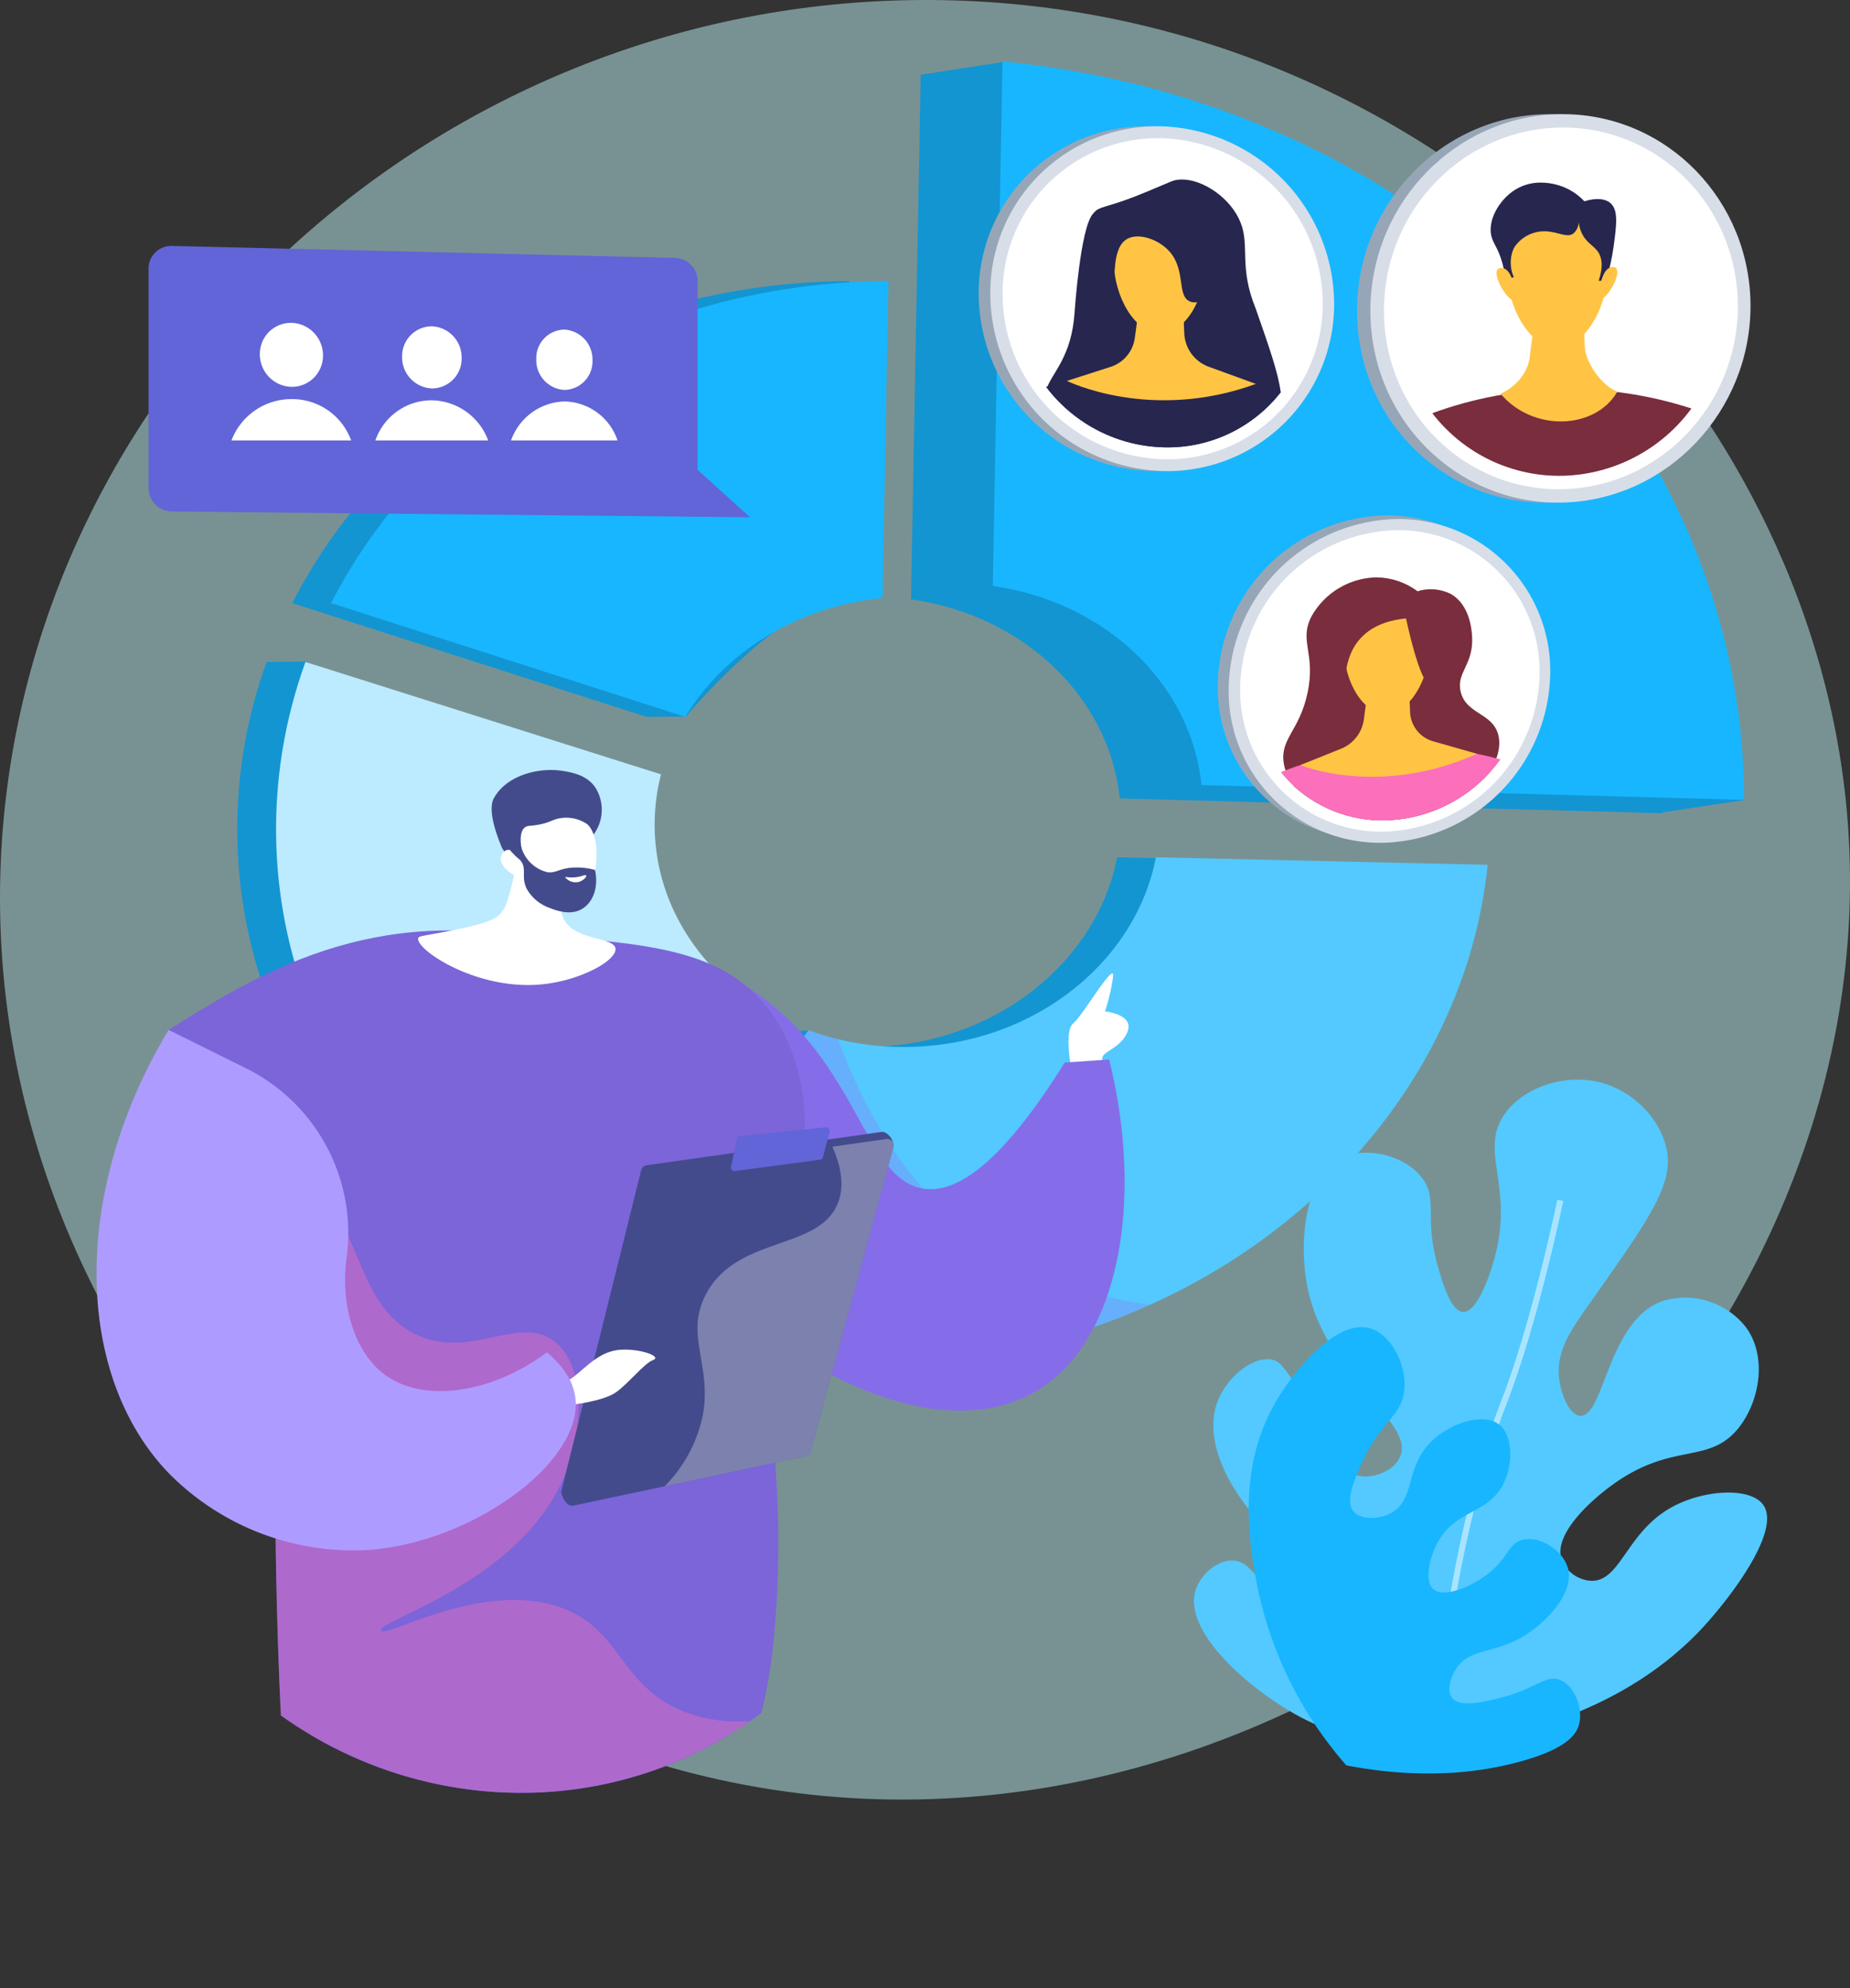 <svg xmlns="http://www.w3.org/2000/svg" xmlns:xlink="http://www.w3.org/1999/xlink" width="302.696" height="325.154" viewBox="0 0 302.696 325.154"><rect x="0" y="0" width="302.696" height="325.154" fill="#333333" stroke="none"/><defs><clipPath id="a"><rect width="302.696" height="325.154" fill="none"/></clipPath><clipPath id="c"><rect width="302.696" height="294.281" fill="none"/></clipPath><clipPath id="d"><rect width="20.119" height="86.851" transform="translate(235.658 196.205)" fill="none"/></clipPath><clipPath id="e"><rect width="87.313" height="54.425" transform="translate(100.809 168.477)" fill="none"/></clipPath><clipPath id="f"><path d="M137.106,169.94a44.027,44.027,0,0,1-4.83-1.463L100.809,214.4a110.428,110.428,0,0,0,87.313-1.013c-11.894-1.7-22.513-5.949-30.992-13.034-9.659-8.072-15.924-19.3-20.024-30.412" fill="none"/></clipPath><linearGradient id="g" x1="-0.906" y1="1.964" x2="-0.896" y2="1.964" gradientUnits="objectBoundingBox"><stop offset="0" stop-color="#e38ddd"/><stop offset="0.004" stop-color="#e38ddd"/><stop offset="1" stop-color="#9571f6"/></linearGradient><clipPath id="h"><path d="M224.9,94.425a12.466,12.466,0,0,0-10.276,6.295c-2.2,4.178.737,6-.7,12.649-1.321,6.122-4.408,7.352-3.9,11.281a8.05,8.05,0,0,0,1.739,3.961,21.487,21.487,0,0,0,16.074,5.487,23.858,23.858,0,0,0,15.864-7.72c1.07-1.787,2.025-4.149,1.418-6.306-.991-3.528-5.245-3.28-6.126-6.953-.758-3.166,2.147-4.392,1.871-9.034-.054-.908-.31-5.206-3.544-6.989a7.32,7.32,0,0,0-5.386-.409,11.4,11.4,0,0,0-6.674-2.269c-.121,0-.243,0-.366.007" fill="none"/></clipPath><linearGradient id="i" x1="-4.118" y1="5.003" x2="-4.098" y2="5.003" gradientUnits="objectBoundingBox"><stop offset="0" stop-color="#ab316d"/><stop offset="1" stop-color="#792d3d"/></linearGradient><clipPath id="j"><path d="M209.568,126.272a21.394,21.394,0,0,0,18.28,7.826,24.019,24.019,0,0,0,17.662-9.91,55.047,55.047,0,0,0-14.768-2.018,57.487,57.487,0,0,0-21.174,4.1" fill="none"/></clipPath><linearGradient id="k" x1="-5.831" y1="16.321" x2="-5.803" y2="16.321" gradientUnits="objectBoundingBox"><stop offset="0" stop-color="#ff9085"/><stop offset="1" stop-color="#fb6fbb"/></linearGradient><clipPath id="l"><path d="M223.967,111.526l-.82,6.164a6.018,6.018,0,0,1-3.714,4.742l-6.676,2.683s12.778,5.343,28.915-1.844l-7.357-2.1a5.166,5.166,0,0,1-3.6-4.785l-.21-5.205Z" fill="none"/></clipPath><linearGradient id="m" x1="-7.331" y1="11.02" x2="-7.297" y2="11.02" gradientUnits="objectBoundingBox"><stop offset="0" stop-color="#f36f56"/><stop offset="0.004" stop-color="#f36f56"/><stop offset="1" stop-color="#ffc444"/></linearGradient><clipPath id="n"><path d="M226.97,97.926c-3.872.164-7.027,3.149-7.027,8.361s3.155,10.635,7.027,10.417c3.849-.216,6.954-5.934,6.954-11.092,0-5.012-2.929-7.694-6.625-7.693-.109,0-.219,0-.329.007" fill="none"/></clipPath><linearGradient id="o" x1="-10.384" y1="13.602" x2="-10.336" y2="13.602" xlink:href="#m"/><clipPath id="p"><path d="M220.31,96.164c-3.568,1.338-4.938,6.123-4.969,10.133-.036,4.787,2.225,9.027,3.684,8.624,1.639-.452-.111-6.482,3.573-10.528,2.194-2.41,5.361-3.059,7.452-3.262,1.934,8.719,3.321,11.16,4.324,11.049,2.116-.235,2.613-9.885-1.317-12.635-.886-.62.658-2.455-3.279-2.677-5.061-.285-6.677-.979-8.049-.979a3.874,3.874,0,0,0-1.419.275" fill="none"/></clipPath><linearGradient id="q" x1="-8.491" y1="8.753" x2="-8.451" y2="8.753" xlink:href="#i"/><clipPath id="s"><path d="M234.348,67.564A26.2,26.2,0,0,0,255.91,77.8a26.955,26.955,0,0,0,20.841-11,65.081,65.081,0,0,0-42.4.767" fill="none"/></clipPath><linearGradient id="t" x1="-5.527" y1="18.125" x2="-5.503" y2="18.125" xlink:href="#i"/><clipPath id="u"><path d="M251.321,50.48l-.97,7.369c-.281,4.684-4.828,6.537-4.828,6.537,5.338,6.332,15.542,5.851,19.11-.341-2.466-.884-5.23-4.695-5.338-7.395l-.249-6.266Z" fill="none"/></clipPath><linearGradient id="v" x1="-12.775" y1="13.45" x2="-12.723" y2="13.45" xlink:href="#m"/><clipPath id="w"><path d="M254.871,34.278c-4.577.012-8.306,3.448-8.306,9.712s3.729,12.932,8.306,12.858c4.551-.075,8.222-6.8,8.222-13s-3.658-9.573-8.2-9.572h-.024" fill="none"/></clipPath><linearGradient id="x" x1="-9.695" y1="14.524" x2="-9.655" y2="14.524" xlink:href="#m"/><clipPath id="y"><path d="M247.391,31.377C245.179,33,243.445,36.034,244,38.536c.295,1.323,1.1,1.914,1.81,4.471a17.106,17.106,0,0,1,.506,2.566l1.373-.233a5.838,5.838,0,0,1,0-4.769,5.883,5.883,0,0,1,5.324-2.739c2.11.132,3.376,1.115,4.434.344a2.561,2.561,0,0,0,.856-1.827,5.817,5.817,0,0,0,.427,1.6c.788,1.826,2.119,2.2,2.844,3.4.488.812.806,2.174,0,4.583l1.205-.085a33.773,33.773,0,0,0,1.249-5.612c.47-3.479.793-5.874-.541-7.036-.265-.232-1.44-1.15-4.252-.279a9.63,9.63,0,0,0-4.186-2.615,10.039,10.039,0,0,0-2.917-.447,7.879,7.879,0,0,0-4.743,1.513" fill="none"/></clipPath><linearGradient id="z" x1="-12.678" y1="12.635" x2="-12.626" y2="12.635" gradientUnits="objectBoundingBox"><stop offset="0" stop-color="#444b8c"/><stop offset="0.996" stop-color="#26264f"/><stop offset="1" stop-color="#26264f"/></linearGradient><clipPath id="aa"><path d="M261.951,46.15v2.813c1.438-.552,3.731-5.024,2.131-5.279a1.273,1.273,0,0,0-.21-.017c-1.44,0-1.921,2.483-1.921,2.483" fill="none"/></clipPath><linearGradient id="ab" x1="-44.796" y1="62.064" x2="-44.625" y2="62.064" xlink:href="#m"/><clipPath id="ac"><path d="M245.42,43.84c-1.64.286.708,4.766,2.174,5.289V46.291s-.485-2.472-1.938-2.472a1.4,1.4,0,0,0-.236.021" fill="none"/></clipPath><linearGradient id="ad" x1="-41.488" y1="60.899" x2="-41.317" y2="60.899" xlink:href="#m"/><clipPath id="af"><path d="M192.444,29.432c-.611.113-.337.056-5.063,2.027-5.515,2.3-7.061,2.21-8.061,2.985a5.426,5.426,0,0,0-.561.6c-2,2.5-2.9,15.5-2.942,16.149-.5,7.107-3.584,9.686-4.525,12.239a24.938,24.938,0,0,0,19.414,9.726,23.458,23.458,0,0,0,18.839-9.007c-.374-3.083-1.878-7.38-4.1-13.719-2.779-6.841-.919-10.164-2.469-14.056-1.579-3.966-6.1-7.023-9.581-7.023a5.315,5.315,0,0,0-.954.084" fill="none"/></clipPath><linearGradient id="ag" x1="-2.86" y1="5.541" x2="-2.842" y2="5.541" xlink:href="#z"/><clipPath id="ah"><path d="M171.158,63.252a24.943,24.943,0,0,0,19.548,9.9,23.461,23.461,0,0,0,18.886-9.067,60.876,60.876,0,0,0-20.523-3.6,59.219,59.219,0,0,0-17.911,2.762" fill="none"/></clipPath><linearGradient id="ai" x1="-12.301" y1="7.108" x2="-12.234" y2="7.108" xlink:href="#z"/><clipPath id="aj"><path d="M185.679,55.254a5.78,5.78,0,0,1-3.971,4.741l-7.139,2.294s13.663,6.785,30.919.493l-7.867-2.863a6.093,6.093,0,0,1-3.852-5.409l-.226-5.569-6.986-.191Z" fill="none"/></clipPath><linearGradient id="ak" x1="-5.625" y1="13.498" x2="-5.593" y2="13.498" xlink:href="#m"/><clipPath id="al"><path d="M182.254,42.819c0,5.56,3.373,11.611,7.513,11.709,4.117.1,7.437-5.737,7.437-11.24s-3.32-8.634-7.437-8.788c-.1,0-.208-.006-.311-.006-4,0-7.2,2.907-7.2,8.325" fill="none"/></clipPath><linearGradient id="am" x1="-8.083" y1="16.315" x2="-8.037" y2="16.315" xlink:href="#m"/><clipPath id="an"><path d="M180.923,40.107c-.764,3.152.553,6.3,1.08,6.291.715-.018-.316-5.82,2.449-7.345,1.836-1.012,5.022.044,6.814,1.98,2.823,3.05,1.244,7.282,3.383,8.249,1.358.615,3.17-.562,4.039-1.436,2.711-2.728,2.341-8.669-.864-12.109a9.926,9.926,0,0,0-6.849-2.97c-.09,0-.182,0-.272,0a10.235,10.235,0,0,0-9.78,7.344" fill="none"/></clipPath><linearGradient id="ao" x1="-7.11" y1="11.097" x2="-7.07" y2="11.097" xlink:href="#z"/><clipPath id="ap"><path d="M20.452,126.544c-27.7,26.97-11.962,117.363,15.741,145.663,27.156,27.743,70.153,27.837,96.164,1.062,25.632-26.385,83.259-73.942,55.725-118.786C174.22,131.9,113.2,114.631,67.494,114.632c-20.84,0-38.5,3.593-47.042,11.912" fill="none"/></clipPath><clipPath id="aq"><path d="M82.62,260.627a239.236,239.236,0,0,0,4.572,32.53,65.381,65.381,0,0,0,32-9.4c-.043-10.064.152-19.7.524-28.876L82.62,260.627" fill="none"/></clipPath><linearGradient id="ar" x1="-1.595" y1="1.544" x2="-1.574" y2="1.544" gradientUnits="objectBoundingBox"><stop offset="0" stop-color="#aa80f9"/><stop offset="0.996" stop-color="#6165d7"/><stop offset="1" stop-color="#6165d7"/></linearGradient><clipPath id="at"><rect width="27.045" height="67.84" transform="translate(82.62 257.314)" fill="none"/></clipPath><clipPath id="au"><path d="M96.651,325.154h12.806a22.033,22.033,0,0,0,.2-3.771c-.282-11.321-6.913-17.256-10.245-24.377-3.518-7.52-4.866-19.6,4.616-39.692L82.62,260.627a224.413,224.413,0,0,0,10.643,54.925c1.14,3.428,2.285,6.565,3.388,9.6" fill="none"/></clipPath><linearGradient id="av" x1="-1.444" y1="0.965" x2="-1.424" y2="0.965" xlink:href="#ar"/><clipPath id="aw"><path d="M56.757,262.551c-4.313,5.007-5.854,11.715-5.652,21.324a67.547,67.547,0,0,0,37.729,9.213q1.977-19.991,4.114-39.649a85.623,85.623,0,0,0-8.58-.454c-18.036,0-25.11,6.662-27.611,9.566" fill="none"/></clipPath><linearGradient id="ax" x1="-0.779" y1="1.428" x2="-0.761" y2="1.428" xlink:href="#ar"/><clipPath id="az"><path d="M80.808,130.523c-1.19,2.188.877,6.977,1.195,7.835.36.971,1.087,1.336,1.738,2.09.9,1.046,2.311,2.706,4.608,5.482a17.035,17.035,0,0,1,1.086-2.744,14.944,14.944,0,0,1,2.13-3.178c2.285-2.5,3.985-1.663,5.529-3.5a6.788,6.788,0,0,0,.278-7.784c-1.406-2-3.765-2.4-5.176-2.64a12.318,12.318,0,0,0-2.063-.169c-3.656,0-7.64,1.513-9.325,4.608" fill="none"/></clipPath><linearGradient id="ba" x1="-4.107" y1="9.954" x2="-4.055" y2="9.954" gradientUnits="objectBoundingBox"><stop offset="0" stop-color="#26264f"/><stop offset="0.004" stop-color="#26264f"/><stop offset="1" stop-color="#444b8c"/></linearGradient><clipPath id="bc"><path d="M82.332,137.184a6.821,6.821,0,0,0,.44.942,11.22,11.22,0,0,0,2.313,2.5c1.272,1.465.054,2.645,1.118,4.766A6.909,6.909,0,0,0,90,148.5c.988.383,3.351,1.3,5.3.1,1.813-1.116,2.664-3.686,2.047-6.342a11.038,11.038,0,0,0-3.5-.39c-2.42.125-2.867.982-4.315.76a5.912,5.912,0,0,1-4.48-5.745c.117-1.226.875-2.056.652-2.242a.149.149,0,0,0-.1-.031c-.49,0-2.063,1.416-3.276,2.572" fill="none"/></clipPath><linearGradient id="bd" x1="-5.266" y1="12.541" x2="-5.202" y2="12.541" xlink:href="#ba"/><clipPath id="bf"><rect width="86.924" height="102.012" transform="translate(36.922 195.014)" fill="none"/></clipPath><clipPath id="bg"><path d="M111.423,279.7c-9.894-4.222-9.837-12.959-19.077-16.605-12.948-5.108-29.4,5-30.029,3.533-.7-1.626,23.466-8.014,30.327-25.989,2.608-6.83,3.285-16.827-1.63-21.044-5.862-5.029-13.976,3.058-23.09-1.443-10.48-5.176-8.669-20.273-17.606-22.8-4.734-1.339-9.775,1.614-13.4,4.44,4.57,14.272,7.847,26.859,8.084,42.461.063,4.156.021,15.769.707,32.855.444,11.076.913,17.428,4.592,19.077,3.837,1.719,7.148,4.584,16.449,1.436,6.831-2.311,12.307-1.337,25.8,0,20.115,1.994,22.75-3.664,26.692-6.02,2.567-1.534,3.788-3.841,4.6-8.273a24.62,24.62,0,0,1-12.423-1.627" fill="none"/></clipPath><linearGradient id="bh" x1="-0.115" y1="1.149" x2="-0.108" y2="1.149" xlink:href="#k"/><clipPath id="bi"><path d="M144.312,185.089l-38.526,5.468a1.049,1.049,0,0,0-.87.785L91.868,243.757c-.188.752.817,2.482,1.575,2.321l37.71-9.117a1.049,1.049,0,0,0,.795-.75l14.128-49.124c.191-.7-.93-2-1.68-2a.594.594,0,0,0-.084.006" fill="none"/></clipPath><linearGradient id="bj" x1="-0.956" y1="1.861" x2="-0.944" y2="1.861" xlink:href="#ba"/><clipPath id="bk"><path d="M145.039,186.264l-38.527,5.469a1.047,1.047,0,0,0-.87.785L92.594,244.933a1.049,1.049,0,0,0,1.235,1.279l38.052-8.075a1.044,1.044,0,0,0,.793-.751L146.2,187.577a1.05,1.05,0,0,0-1.01-1.323,1.1,1.1,0,0,0-.15.01" fill="none"/></clipPath><linearGradient id="bl" x1="-1.07" y1="1.998" x2="-1.057" y2="1.998" xlink:href="#ba"/><clipPath id="bm"><path d="M135.133,184.351l-14.079,1.441a.559.559,0,0,0-.492.443l-.959,4.6a.56.56,0,0,0,.622.67l13.961-1.86a.56.56,0,0,0,.468-.416l1.079-4.183a.56.56,0,0,0-.54-.7q-.03,0-.06,0" fill="none"/></clipPath><linearGradient id="bn" x1="-7.292" y1="19.036" x2="-7.231" y2="19.036" xlink:href="#ar"/><clipPath id="bp"><rect width="37.481" height="56.791" transform="translate(108.755 186.254)" fill="none"/></clipPath><clipPath id="bq"><path d="M24.3,43.889V79.848a3.868,3.868,0,0,0,3.874,3.8l94.542.941-8.574-7.766V45.921a3.767,3.767,0,0,0-3.664-3.745l-82.3-1.96h-.1A3.709,3.709,0,0,0,24.3,43.889" fill="none"/></clipPath><linearGradient id="br" x1="-0.571" y1="2.965" x2="-0.557" y2="2.965" xlink:href="#ar"/></defs><g clip-path="url(#a)"><g clip-path="url(#a)"><g opacity="0.47"><g clip-path="url(#c)"><path d="M156.058.068C78.569-2.22,11.448,54.005,1.307,127.78-9.781,208.443,51.244,281.021,126.333,292.645c93.4,14.459,183.988-69.187,175.853-159.929C296.058,64.349,234.827,2.394,156.058.068" fill="#c5fcff"/></g></g><path d="M233.914,285.756a43.691,43.691,0,0,1-21.1-4.942c-8.216-4.379-19.258-13.9-17.208-20.708.765-2.541,3.413-4.9,5.924-4.919,3.71-.034,4.6,5.043,11.491,10.035,1.274.923,7.861,5.692,10.739,3.629,1.43-1.026,1.656-3.534,1.241-5.389-1.211-5.422-7.986-5.665-14.958-11.027C202.979,247,196.6,236.98,199.07,229.6c1.423-4.241,5.863-7.888,9.053-7.261,1.363.269,2.3,1.279,7.117,9.632,3.951,6.856,4.874,8.875,7.069,9.362,2.26.5,5.6-.681,6.7-2.962,2.877-5.94-12.482-12.954-15.222-28.612-1.228-7.016-.254-17.666,5.947-20.486,4.192-1.906,10.566-.139,13.151,3.632,2.33,3.4.13,6.311,2.383,14.215.684,2.4,2.091,7.334,4.135,7.417,2.4.1,4.479-6.544,4.953-8.158,3.566-12.152-2.269-17.715,1.574-23.8,3-4.748,10.225-7.194,16.278-5.474,5.3,1.506,9.85,6.246,10.6,11.515.761,5.36-3.288,11.127-11.387,22.661-3.841,5.469-6.951,9.211-6.3,14.247.315,2.455,1.6,5.833,3.4,5.992,3.957.35,4.469-15.505,13.483-18.754a12.645,12.645,0,0,1,13.665,4.276c3.628,4.935,2.173,12.52-1.45,16.765-4.727,5.538-10.386,2.158-19.648,8.482-4.108,2.8-10.445,8.557-9.069,12.721a5.548,5.548,0,0,0,4.855,3.5c4.823.114,5.7-7.852,13.068-11.98,5.309-2.973,12.981-3.39,15.077-.434,2.959,4.174-5.254,14.987-9.7,19.838-5.376,5.865-18.276,17.228-44.877,19.822" fill="#53c9ff"/><g opacity="0.5"><g clip-path="url(#d)"><path d="M236.022,283.056c-1.951-13.066,4.343-40.576,9.533-53.774,5.058-12.861,9.21-32.876,9.251-33.077l.971.2c-.041.2-4.21,20.3-9.3,33.239-5.151,13.1-11.4,40.359-9.476,53.266Z" fill="#fff"/></g></g><path d="M220.3,288.7A63.566,63.566,0,0,1,205.434,257.9c-1.02-6.032-3.014-17.813,3.327-28.7,3.161-5.425,10.157-13.656,15.536-11.944,3.461,1.1,6.008,6.242,5.43,10.377-.584,4.169-4,4.856-7.139,12.123-1.162,2.689-2.481,5.842-1.108,7.433,1.147,1.329,3.971,1.337,5.994.3,4.181-2.148,2.342-7.427,6.684-11.721,3.088-3.053,8.531-4.846,11.132-2.805,2.258,1.773,2.305,6.382.738,9.6-2.51,5.149-7.922,4.189-10.889,9.838-1.317,2.506-2.083,6.181-.618,7.476,1.668,1.476,6.029-.32,8.745-2.36,3.585-2.692,3.5-5.209,5.972-5.746,2.757-.6,6.481,1.743,7.289,4.632,1.132,4.046-3.518,8.936-7.343,11.221-4.9,2.927-8.828,1.819-11.025,5.415-.807,1.319-1.466,3.415-.6,4.573,1.23,1.653,5.056.728,7.6.114,6.184-1.494,7.706-3.922,10.05-3.019,2.374.915,3.885,4.586,3.139,7.324-.414,1.521-1.852,3.948-9.859,6.105-5.6,1.509-15.108,3.069-28.186.561" fill="#18b6fe"/><path d="M105.767,117.226l6.438-.033S127.63,98.8,138.052,97.785l.966-51.819c-39.92.125-75.151,21.327-91.2,52.66Z" fill="#1395d1"/><path d="M182.778,140.191c-3.273,17.026-19.728,30.411-39.887,31-4.963.146-10.749-2.658-10.749-2.658s-5.308.276-6.217-.058L94.458,214.4a108.616,108.616,0,0,0,48.433,8.336c50.262-2.721,89.779-38.384,94.167-81.318Z" fill="#1395d1"/><path d="M84.608,209.568l6.295.205,25.461-46.263c-9.5-6.629-15.6-16.945-15.6-28.645a33.26,33.26,0,0,1,1.037-8.237L49.939,108.181l-6.308.069a80.087,80.087,0,0,0-4.811,27.332c0,31.506,18.34,58.631,45.788,73.986" fill="#1395d1"/><path d="M149.055,98.01c18.358,2.575,32.473,15.984,34.15,32.556l88.762,2.424v-.106c0-.062,13.381-2.028,13.381-2.036,0-.573-121.255-120.709-121.255-120.709l-13.449,2.083-1.59,85.788" fill="#1395d1"/><path d="M112.118,117.226c6.429-10.6,18.389-18.087,32.286-19.441l.966-51.819c-39.92.125-75.152,21.327-91.2,52.66Z" fill="#18b6fe"/><path d="M189.129,140.191c-3.273,17.026-19.728,30.411-39.887,31a45.3,45.3,0,0,1-16.966-2.716L100.809,214.4a108.616,108.616,0,0,0,48.433,8.336c50.262-2.721,89.779-38.384,94.167-81.318Z" fill="#53c9ff"/><path d="M90.96,209.568l31.756-46.058c-9.5-6.629-15.6-16.945-15.6-28.645a33.259,33.259,0,0,1,1.037-8.237L49.983,108.25a80.087,80.087,0,0,0-4.811,27.332c0,31.506,18.34,58.631,45.788,73.986" fill="#bceaff"/><path d="M162.437,95.825c18.358,2.575,32.473,15.984,34.15,32.556l88.762,2.424c0-.035,0-.07,0-.106,0-61.375-51.882-113.9-121.323-120.662Z" fill="#18b6fe"/><g opacity="0.3" style="mix-blend-mode:multiply;isolation:isolate"><g clip-path="url(#e)"><g clip-path="url(#f)"><rect width="102.738" height="88.205" transform="translate(78.862 179.343) rotate(-26.34)" fill="url(#g)"/></g></g></g><path d="M226.062,137.147A24.781,24.781,0,0,1,199.25,112.13a28.091,28.091,0,0,1,26.812-27.82,24.812,24.812,0,0,1,25.8,25.07,28.171,28.171,0,0,1-25.8,27.767" fill="#97a6b7"/><path d="M227.848,137.742a24.781,24.781,0,0,1-26.812-25.017A28.091,28.091,0,0,1,227.848,84.9a24.812,24.812,0,0,1,25.8,25.07,28.171,28.171,0,0,1-25.8,27.767" fill="#d8dee8"/><path d="M251.9,110.066a26.2,26.2,0,0,1-24.049,25.854,23.047,23.047,0,0,1-24.929-23.293,26.126,26.126,0,0,1,24.929-25.9A23.074,23.074,0,0,1,251.9,110.066" fill="#fff"/></g><g clip-path="url(#h)"><rect width="49.291" height="46.778" transform="matrix(0.307, -0.952, 0.952, 0.307, 197.805, 130.748)" fill="url(#i)"/></g><g clip-path="url(#j)"><rect width="35.942" height="12.44" transform="translate(209.568 122.17)" fill="url(#k)"/></g><g clip-path="url(#l)"><rect width="29.014" height="19.423" transform="translate(212.658 111.184) rotate(-0.295)" fill="url(#m)"/></g><g clip-path="url(#n)"><rect width="20.85" height="16.619" transform="translate(217.184 116.513) rotate(-81.56)" fill="url(#o)"/></g><g clip-path="url(#p)"><rect width="25.153" height="26.602" transform="matrix(0.307, -0.952, 0.952, 0.307, 209.627, 113.492)" fill="url(#q)"/></g><g clip-path="url(#a)"><path d="M253.727,82.176c-17.322.552-31.687-13.511-31.687-31.359S236.4,18.549,253.727,18.67c16.963.118,30.506,14.191,30.506,31.373S270.69,81.636,253.727,82.176" fill="#97a6b7"/><path d="M255.91,82.176c-17.322.552-31.687-13.511-31.687-31.359S238.588,18.549,255.91,18.67c16.963.118,30.506,14.191,30.506,31.373S272.873,81.636,255.91,82.176" fill="#d8dee8"/><path d="M284.348,50.069c0,16.044-12.609,29.434-28.439,29.917-16.141.493-29.462-12.575-29.462-29.2s13.321-30.021,29.462-29.93c15.83.089,28.439,13.165,28.439,29.209" fill="#fff"/></g><g clip-path="url(#s)"><rect width="42.403" height="14.433" transform="translate(234.348 63.619)" fill="url(#t)"/></g><g clip-path="url(#u)"><rect width="19.215" height="20.432" transform="translate(245.418 50.385) rotate(-0.295)" fill="url(#v)"/></g><g clip-path="url(#w)"><rect width="24.996" height="19.935" transform="translate(242.992 56.343) rotate(-80.802)" fill="url(#x)"/></g><g clip-path="url(#y)"><rect width="19.284" height="23.672" transform="translate(240.909 45.527) rotate(-80.802)" fill="url(#z)"/></g><g clip-path="url(#aa)"><rect width="5.824" height="4.53" transform="translate(261.115 48.828) rotate(-80.802)" fill="url(#ab)"/></g><g clip-path="url(#ac)"><rect width="5.851" height="4.614" transform="matrix(0.16, -0.987, 0.987, 0.16, 242.942, 48.993)" fill="url(#ad)"/></g><g clip-path="url(#a)"><path d="M188.806,77.04a29.1,29.1,0,0,1-28.672-28.961,27.254,27.254,0,0,1,28.672-27.391,29.174,29.174,0,0,1,27.583,28.931A27.3,27.3,0,0,1,188.806,77.04" fill="#97a6b7"/><path d="M190.707,77.04a29.1,29.1,0,0,1-28.672-28.961,27.254,27.254,0,0,1,28.672-27.391A29.174,29.174,0,0,1,218.29,49.619,27.3,27.3,0,0,1,190.707,77.04" fill="#d8dee8"/><path d="M216.421,49.568A25.383,25.383,0,0,1,190.707,75.1a27.067,27.067,0,0,1-26.658-26.963,25.346,25.346,0,0,1,26.658-25.5,27.128,27.128,0,0,1,25.714,26.937" fill="#fff"/></g><g clip-path="url(#af)"><rect width="56.671" height="54.319" transform="translate(153.171 63.666) rotate(-62.164)" fill="url(#ag)"/></g><g clip-path="url(#ah)"><rect width="14.872" height="39.086" transform="translate(170.447 73.195) rotate(-86.798)" fill="url(#ai)"/></g><g clip-path="url(#aj)"><rect width="31.023" height="20.483" transform="translate(174.464 48.751) rotate(-0.295)" fill="url(#ak)"/></g><g clip-path="url(#al)"><rect width="22.106" height="17.743" transform="translate(179.331 54.19) rotate(-81.56)" fill="url(#am)"/></g><g clip-path="url(#an)"><rect width="25.07" height="26.783" transform="matrix(0.467, -0.884, 0.884, 0.467, 173.084, 46.161)" fill="url(#ao)"/></g><g clip-path="url(#ap)"><path d="M175.321,175.012s-1.285-6.379.286-7.665,6.76-10.235,6.522-7.712a31.143,31.143,0,0,1-1.333,5.76s4.9.477,3.665,3.381-4.354,3.065-4.1,4.555-4.845,6.87-5.035,1.681" fill="#fff"/><path d="M174.2,173.76q3.644-.252,7.285-.507c5.729,23.15,1.62,45.606-11.31,53.865-20.2,12.9-57.746-11.406-65.882-37.877-3.571-11.619-2.758-28.386,4.379-31.644,1.982-.906,5.056-1.046,11.716,2.694,19.891,11.168,20.414,32.275,30.526,34.062,4.5.795,11.756-2.072,23.286-20.593" fill="#856de9"/></g><g clip-path="url(#aq)"><rect width="48.293" height="48.974" transform="matrix(0.934, -0.356, 0.356, 0.934, 69.882, 259.742)" fill="url(#ar)"/></g><g clip-path="url(#ap)"><g opacity="0.3" style="mix-blend-mode:multiply;isolation:isolate"><g clip-path="url(#at)"><g clip-path="url(#au)"><rect width="49.463" height="73.034" transform="translate(60.04 265.922) rotate(-20.867)" fill="url(#av)"/></g></g></g></g><g clip-path="url(#aw)"><rect width="56.248" height="55.729" transform="matrix(0.884, -0.468, 0.468, 0.884, 34.031, 261.919)" fill="url(#ax)"/></g><g clip-path="url(#ap)"><path d="M27.59,168.422c10.779-6.855,20.439-12.2,31.937-14.74,10.212-2.257,17.948-1.541,27.52-.814,18.538,1.408,30.128,2.289,37.736,11.019,6.729,7.721,6.876,17.742,6.922,19.875.186,8.592-3.156,12.976-5.611,20.1-3.952,11.461.047,13.608,1.207,44.08,0,0,1.153,36.151-8.059,41.657-3.942,2.356-7.3,10.456-27.419,8.462-13.488-1.337-17.875-1.585-24.705.727-9.3,3.147-12.975-2.887-16.813-4.606-3.679-1.649-4.148-8-4.592-19.077-.686-17.085-.643-28.7-.707-32.855-.29-19.073-5.119-33.635-11.305-52.285-3.868-11.665-3-14.9-6.111-21.541" fill="#7b65d8"/><path d="M85.235,133.974a56.108,56.108,0,0,1-1.6,11.144c-.739,2.952-1.2,3.7-1.764,4.3-.852.9-2.11,1.623-9.07,2.96-3.787.727-4.266.676-4.369,1.042-.5,1.788,9.364,8.5,19.972,7.575,6.493-.565,12.553-3.929,12.3-5.879s-6.751-1.263-8.482-4.881c-1.2-2.517.477-5.908,2.4-8.689-1.541-3.3-7.843-4.269-9.384-7.569" fill="#fff"/></g><g clip-path="url(#az)"><rect width="19.387" height="20.015" transform="translate(79.618 125.915)" fill="url(#ba)"/></g><g clip-path="url(#ap)"><path d="M84.989,143.52a9.211,9.211,0,0,0,7.877,4.522c4.841-.057,6.126-10.838,3.167-13.3a6.1,6.1,0,0,0-4.729-.869c-1,.224-1.36.617-3.007.952-1.52.309-1.934.12-2.407.476-.591.446-1.068,1.591-.292,4.8a2.627,2.627,0,0,0-2.759-1.07,1.654,1.654,0,0,0-.676.592c-.74,1.2.3,2.838,2.826,3.891" fill="#fff"/></g><g clip-path="url(#bc)"><rect width="15.635" height="15.192" transform="translate(82.332 134.612)" fill="url(#bd)"/></g><g clip-path="url(#ap)"><path d="M95.547,143.136a5.875,5.875,0,0,1-2.866.291c-.087-.009-.186.011-.2.056a2.216,2.216,0,0,0,2.144.754c.767-.173,1.393-.856,1.3-1.044-.039-.079-.21-.078-.38-.057" fill="#fff"/><g opacity="0.4" style="mix-blend-mode:multiply;isolation:isolate"><g clip-path="url(#bf)"><g clip-path="url(#bg)"><rect width="130.663" height="121.381" transform="translate(-1.263 282.238) rotate(-66.598)" fill="url(#bh)"/></g></g></g></g><g clip-path="url(#bi)"><rect width="81.713" height="80.449" transform="translate(62.235 223.907) rotate(-52.822)" fill="url(#bj)"/></g><g clip-path="url(#bk)"><rect width="76.047" height="72.678" transform="translate(71.39 237.803) rotate(-67.818)" fill="url(#bl)"/></g><g clip-path="url(#bm)"><rect width="16.385" height="7.402" transform="translate(119.439 184.349) rotate(-0.679)" fill="url(#bn)"/></g><g clip-path="url(#ap)"><g opacity="0.3" style="mix-blend-mode:soft-light;isolation:isolate"><g clip-path="url(#bp)"><path d="M114.939,231.687c1.679-8.4-3-13.287.573-20.05,5.053-9.566,18.266-7.088,21.513-14.722.876-2.058,1.093-5.015-.821-9.4l8.834-1.253a1.049,1.049,0,0,1,1.16,1.313l-13.524,49.808a1.047,1.047,0,0,1-.794.751l-23.126,4.909a23.138,23.138,0,0,0,6.185-11.359" fill="#fff"/></g></g><path d="M86.073,228.524s5.726-1.761,7.835-3.41,4.267-4.175,7.6-4.391,6.854,1.132,5.358,1.677-4.052,3.884-6.12,5.307-7.064,2.044-8,2.075-4.393,2.62-4.393,2.62Z" fill="#fff"/><path d="M89.477,221.15c3.063,2.567,4.369,5.09,4.663,7.424,1.3,10.347-16.456,23.435-33.4,24.858a42.42,42.42,0,0,1-33.008-12.4c-15.431-15.865-16.342-45.7-.14-72.609l12.427,6.156a30.1,30.1,0,0,1,16.726,30.885c-1.179,8.421,1.534,16.023,6.417,19.486,6.236,4.422,17.246,2.97,26.318-3.8" fill="#ae9bff"/></g><g clip-path="url(#bq)"><rect width="68.608" height="106.604" transform="matrix(0.262, -0.965, 0.965, 0.262, 13.081, 81.548)" fill="url(#br)"/></g><g clip-path="url(#a)"><path d="M52.849,58.119a5.091,5.091,0,0,1-5.133,5.139,5.312,5.312,0,0,1-5.2-5.325,5.086,5.086,0,0,1,5.2-5.138,5.317,5.317,0,0,1,5.133,5.324" fill="#fff"/><path d="M57.453,72.024a10.259,10.259,0,0,0-9.669-6.758,10.491,10.491,0,0,0-9.913,6.758Z" fill="#fff"/><path d="M75.534,58.528a4.875,4.875,0,0,1-4.839,4.992,5.085,5.085,0,0,1-4.9-5.168,4.868,4.868,0,0,1,4.9-4.99,5.091,5.091,0,0,1,4.839,5.166" fill="#fff"/><path d="M79.876,72.024a10.045,10.045,0,0,0-9.117-6.561,9.738,9.738,0,0,0-9.34,6.561Z" fill="#fff"/><path d="M96.942,58.913a4.678,4.678,0,0,1-4.57,4.853,4.876,4.876,0,0,1-4.626-5.019A4.669,4.669,0,0,1,92.372,53.9a4.885,4.885,0,0,1,4.57,5.017" fill="#fff"/><path d="M101.043,72.024a9.365,9.365,0,0,0-8.611-6.375,9.551,9.551,0,0,0-8.815,6.375Z" fill="#fff"/></g></g></svg>